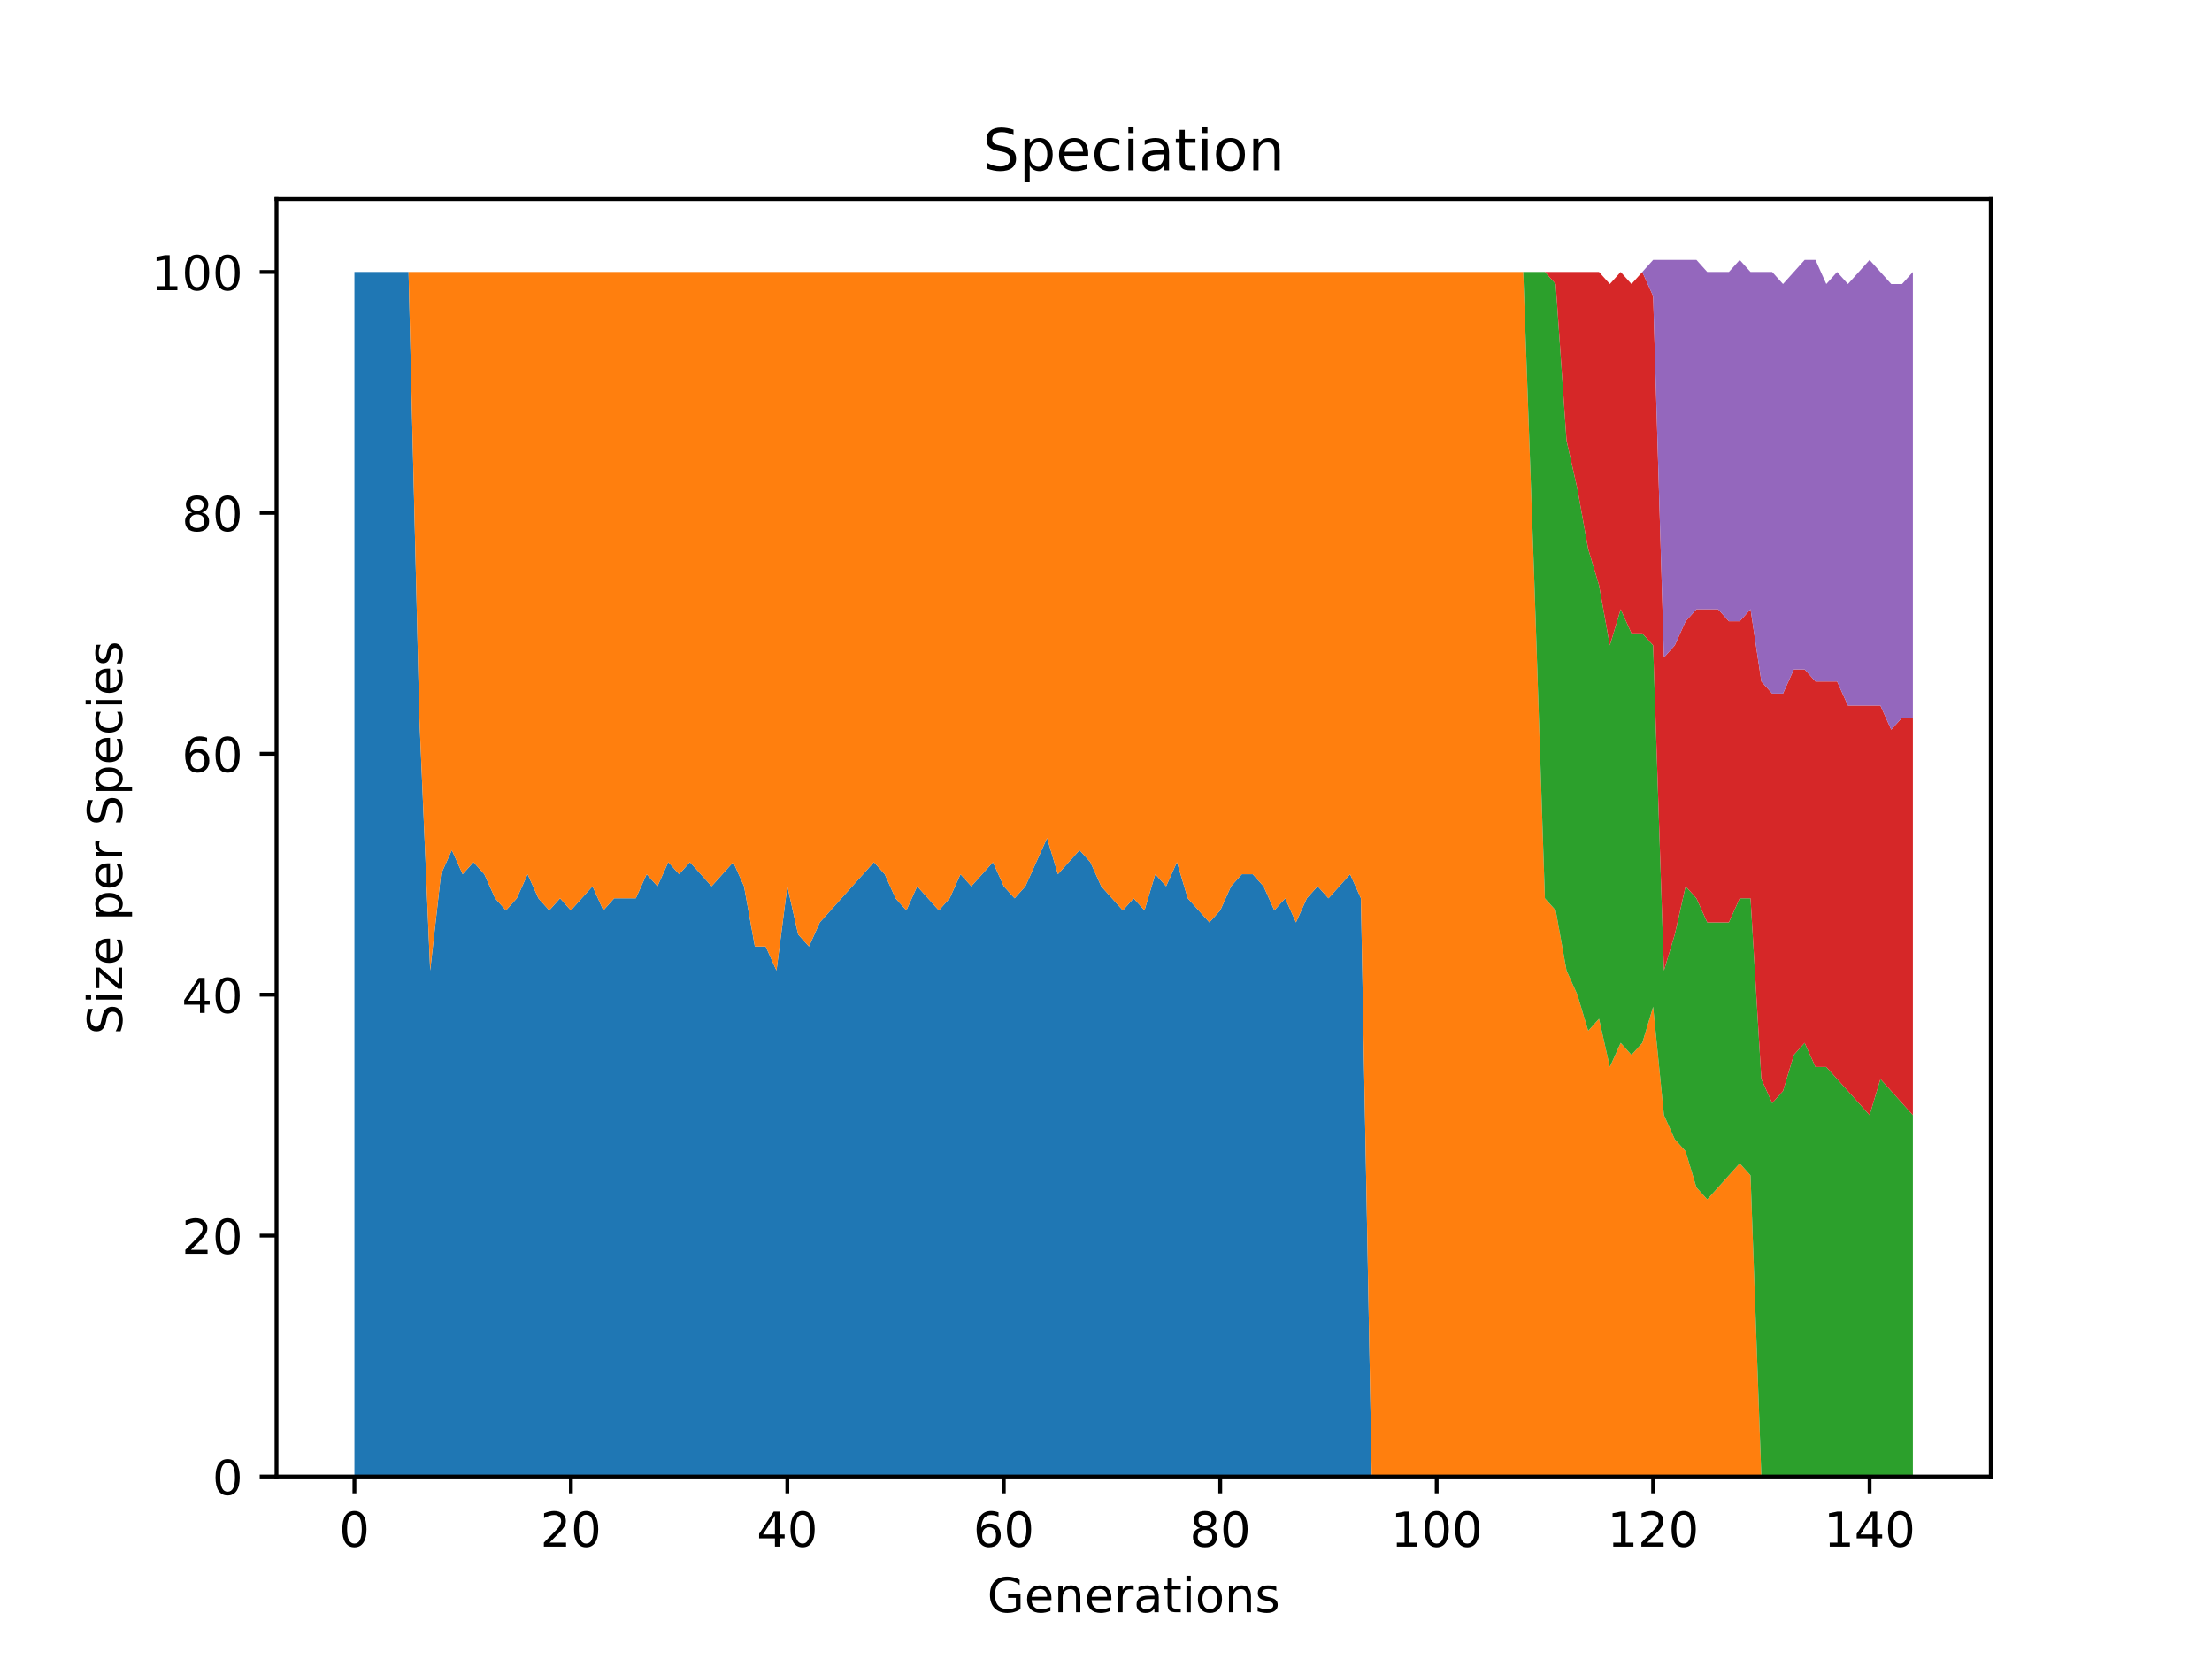 <?xml version="1.0" encoding="utf-8" standalone="no"?>
<!DOCTYPE svg PUBLIC "-//W3C//DTD SVG 1.1//EN"
  "http://www.w3.org/Graphics/SVG/1.1/DTD/svg11.dtd">
<!-- Created with matplotlib (https://matplotlib.org/) -->
<svg height="345.6pt" version="1.1" viewBox="0 0 460.8 345.6" width="460.8pt" xmlns="http://www.w3.org/2000/svg" xmlns:xlink="http://www.w3.org/1999/xlink">
 <defs>
  <style type="text/css">*{stroke-linecap:butt;stroke-linejoin:round;}</style>
 </defs>
 <g id="figure_1">
  <g id="patch_1">
   <path d="M 0 345.6 
L 460.8 345.6 
L 460.8 0 
L 0 0 
z
" style="fill:#ffffff;"/>
  </g>
  <g id="axes_1">
   <g id="patch_2">
    <path d="M 57.6 307.584 
L 414.72 307.584 
L 414.72 41.472 
L 57.6 41.472 
z
" style="fill:#ffffff;"/>
   </g>
   <g id="PolyCollection_1">
    <path clip-path="url(#p625b5bc435)" d="M 73.833 56.653 
L 73.833 307.584 
L 76.087 307.584 
L 78.342 307.584 
L 80.596 307.584 
L 82.851 307.584 
L 85.105 307.584 
L 87.36 307.584 
L 89.615 307.584 
L 91.869 307.584 
L 94.124 307.584 
L 96.378 307.584 
L 98.633 307.584 
L 100.887 307.584 
L 103.142 307.584 
L 105.396 307.584 
L 107.651 307.584 
L 109.905 307.584 
L 112.16 307.584 
L 114.415 307.584 
L 116.669 307.584 
L 118.924 307.584 
L 121.178 307.584 
L 123.433 307.584 
L 125.687 307.584 
L 127.942 307.584 
L 130.196 307.584 
L 132.451 307.584 
L 134.705 307.584 
L 136.96 307.584 
L 139.215 307.584 
L 141.469 307.584 
L 143.724 307.584 
L 145.978 307.584 
L 148.233 307.584 
L 150.487 307.584 
L 152.742 307.584 
L 154.996 307.584 
L 157.251 307.584 
L 159.505 307.584 
L 161.76 307.584 
L 164.015 307.584 
L 166.269 307.584 
L 168.524 307.584 
L 170.778 307.584 
L 173.033 307.584 
L 175.287 307.584 
L 177.542 307.584 
L 179.796 307.584 
L 182.051 307.584 
L 184.305 307.584 
L 186.56 307.584 
L 188.815 307.584 
L 191.069 307.584 
L 193.324 307.584 
L 195.578 307.584 
L 197.833 307.584 
L 200.087 307.584 
L 202.342 307.584 
L 204.596 307.584 
L 206.851 307.584 
L 209.105 307.584 
L 211.36 307.584 
L 213.615 307.584 
L 215.869 307.584 
L 218.124 307.584 
L 220.378 307.584 
L 222.633 307.584 
L 224.887 307.584 
L 227.142 307.584 
L 229.396 307.584 
L 231.651 307.584 
L 233.905 307.584 
L 236.16 307.584 
L 238.415 307.584 
L 240.669 307.584 
L 242.924 307.584 
L 245.178 307.584 
L 247.433 307.584 
L 249.687 307.584 
L 251.942 307.584 
L 254.196 307.584 
L 256.451 307.584 
L 258.705 307.584 
L 260.96 307.584 
L 263.215 307.584 
L 265.469 307.584 
L 267.724 307.584 
L 269.978 307.584 
L 272.233 307.584 
L 274.487 307.584 
L 276.742 307.584 
L 278.996 307.584 
L 281.251 307.584 
L 283.505 307.584 
L 285.76 307.584 
L 288.015 307.584 
L 290.269 307.584 
L 292.524 307.584 
L 294.778 307.584 
L 297.033 307.584 
L 299.287 307.584 
L 301.542 307.584 
L 303.796 307.584 
L 306.051 307.584 
L 308.305 307.584 
L 310.56 307.584 
L 312.815 307.584 
L 315.069 307.584 
L 317.324 307.584 
L 319.578 307.584 
L 321.833 307.584 
L 324.087 307.584 
L 326.342 307.584 
L 328.596 307.584 
L 330.851 307.584 
L 333.105 307.584 
L 335.36 307.584 
L 337.615 307.584 
L 339.869 307.584 
L 342.124 307.584 
L 344.378 307.584 
L 346.633 307.584 
L 348.887 307.584 
L 351.142 307.584 
L 353.396 307.584 
L 355.651 307.584 
L 357.905 307.584 
L 360.16 307.584 
L 362.415 307.584 
L 364.669 307.584 
L 366.924 307.584 
L 369.178 307.584 
L 371.433 307.584 
L 373.687 307.584 
L 375.942 307.584 
L 378.196 307.584 
L 380.451 307.584 
L 382.705 307.584 
L 384.96 307.584 
L 387.215 307.584 
L 389.469 307.584 
L 391.724 307.584 
L 393.978 307.584 
L 396.233 307.584 
L 398.487 307.584 
L 398.487 307.584 
L 398.487 307.584 
L 396.233 307.584 
L 393.978 307.584 
L 391.724 307.584 
L 389.469 307.584 
L 387.215 307.584 
L 384.96 307.584 
L 382.705 307.584 
L 380.451 307.584 
L 378.196 307.584 
L 375.942 307.584 
L 373.687 307.584 
L 371.433 307.584 
L 369.178 307.584 
L 366.924 307.584 
L 364.669 307.584 
L 362.415 307.584 
L 360.16 307.584 
L 357.905 307.584 
L 355.651 307.584 
L 353.396 307.584 
L 351.142 307.584 
L 348.887 307.584 
L 346.633 307.584 
L 344.378 307.584 
L 342.124 307.584 
L 339.869 307.584 
L 337.615 307.584 
L 335.36 307.584 
L 333.105 307.584 
L 330.851 307.584 
L 328.596 307.584 
L 326.342 307.584 
L 324.087 307.584 
L 321.833 307.584 
L 319.578 307.584 
L 317.324 307.584 
L 315.069 307.584 
L 312.815 307.584 
L 310.56 307.584 
L 308.305 307.584 
L 306.051 307.584 
L 303.796 307.584 
L 301.542 307.584 
L 299.287 307.584 
L 297.033 307.584 
L 294.778 307.584 
L 292.524 307.584 
L 290.269 307.584 
L 288.015 307.584 
L 285.76 307.584 
L 283.505 187.137 
L 281.251 182.119 
L 278.996 184.628 
L 276.742 187.137 
L 274.487 184.628 
L 272.233 187.137 
L 269.978 192.156 
L 267.724 187.137 
L 265.469 189.647 
L 263.215 184.628 
L 260.96 182.119 
L 258.705 182.119 
L 256.451 184.628 
L 254.196 189.647 
L 251.942 192.156 
L 249.687 189.647 
L 247.433 187.137 
L 245.178 179.609 
L 242.924 184.628 
L 240.669 182.119 
L 238.415 189.647 
L 236.16 187.137 
L 233.905 189.647 
L 231.651 187.137 
L 229.396 184.628 
L 227.142 179.609 
L 224.887 177.1 
L 222.633 179.609 
L 220.378 182.119 
L 218.124 174.591 
L 215.869 179.609 
L 213.615 184.628 
L 211.36 187.137 
L 209.105 184.628 
L 206.851 179.609 
L 204.596 182.119 
L 202.342 184.628 
L 200.087 182.119 
L 197.833 187.137 
L 195.578 189.647 
L 193.324 187.137 
L 191.069 184.628 
L 188.815 189.647 
L 186.56 187.137 
L 184.305 182.119 
L 182.051 179.609 
L 179.796 182.119 
L 177.542 184.628 
L 175.287 187.137 
L 173.033 189.647 
L 170.778 192.156 
L 168.524 197.174 
L 166.269 194.665 
L 164.015 184.628 
L 161.76 202.193 
L 159.505 197.174 
L 157.251 197.174 
L 154.996 184.628 
L 152.742 179.609 
L 150.487 182.119 
L 148.233 184.628 
L 145.978 182.119 
L 143.724 179.609 
L 141.469 182.119 
L 139.215 179.609 
L 136.96 184.628 
L 134.705 182.119 
L 132.451 187.137 
L 130.196 187.137 
L 127.942 187.137 
L 125.687 189.647 
L 123.433 184.628 
L 121.178 187.137 
L 118.924 189.647 
L 116.669 187.137 
L 114.415 189.647 
L 112.16 187.137 
L 109.905 182.119 
L 107.651 187.137 
L 105.396 189.647 
L 103.142 187.137 
L 100.887 182.119 
L 98.633 179.609 
L 96.378 182.119 
L 94.124 177.1 
L 91.869 182.119 
L 89.615 202.193 
L 87.36 149.498 
L 85.105 56.653 
L 82.851 56.653 
L 80.596 56.653 
L 78.342 56.653 
L 76.087 56.653 
L 73.833 56.653 
z
" style="fill:#1f77b4;"/>
   </g>
   <g id="PolyCollection_2">
    <path clip-path="url(#p625b5bc435)" d="M 73.833 56.653 
L 73.833 56.653 
L 76.087 56.653 
L 78.342 56.653 
L 80.596 56.653 
L 82.851 56.653 
L 85.105 56.653 
L 87.36 149.498 
L 89.615 202.193 
L 91.869 182.119 
L 94.124 177.1 
L 96.378 182.119 
L 98.633 179.609 
L 100.887 182.119 
L 103.142 187.137 
L 105.396 189.647 
L 107.651 187.137 
L 109.905 182.119 
L 112.16 187.137 
L 114.415 189.647 
L 116.669 187.137 
L 118.924 189.647 
L 121.178 187.137 
L 123.433 184.628 
L 125.687 189.647 
L 127.942 187.137 
L 130.196 187.137 
L 132.451 187.137 
L 134.705 182.119 
L 136.96 184.628 
L 139.215 179.609 
L 141.469 182.119 
L 143.724 179.609 
L 145.978 182.119 
L 148.233 184.628 
L 150.487 182.119 
L 152.742 179.609 
L 154.996 184.628 
L 157.251 197.174 
L 159.505 197.174 
L 161.76 202.193 
L 164.015 184.628 
L 166.269 194.665 
L 168.524 197.174 
L 170.778 192.156 
L 173.033 189.647 
L 175.287 187.137 
L 177.542 184.628 
L 179.796 182.119 
L 182.051 179.609 
L 184.305 182.119 
L 186.56 187.137 
L 188.815 189.647 
L 191.069 184.628 
L 193.324 187.137 
L 195.578 189.647 
L 197.833 187.137 
L 200.087 182.119 
L 202.342 184.628 
L 204.596 182.119 
L 206.851 179.609 
L 209.105 184.628 
L 211.36 187.137 
L 213.615 184.628 
L 215.869 179.609 
L 218.124 174.591 
L 220.378 182.119 
L 222.633 179.609 
L 224.887 177.1 
L 227.142 179.609 
L 229.396 184.628 
L 231.651 187.137 
L 233.905 189.647 
L 236.16 187.137 
L 238.415 189.647 
L 240.669 182.119 
L 242.924 184.628 
L 245.178 179.609 
L 247.433 187.137 
L 249.687 189.647 
L 251.942 192.156 
L 254.196 189.647 
L 256.451 184.628 
L 258.705 182.119 
L 260.96 182.119 
L 263.215 184.628 
L 265.469 189.647 
L 267.724 187.137 
L 269.978 192.156 
L 272.233 187.137 
L 274.487 184.628 
L 276.742 187.137 
L 278.996 184.628 
L 281.251 182.119 
L 283.505 187.137 
L 285.76 307.584 
L 288.015 307.584 
L 290.269 307.584 
L 292.524 307.584 
L 294.778 307.584 
L 297.033 307.584 
L 299.287 307.584 
L 301.542 307.584 
L 303.796 307.584 
L 306.051 307.584 
L 308.305 307.584 
L 310.56 307.584 
L 312.815 307.584 
L 315.069 307.584 
L 317.324 307.584 
L 319.578 307.584 
L 321.833 307.584 
L 324.087 307.584 
L 326.342 307.584 
L 328.596 307.584 
L 330.851 307.584 
L 333.105 307.584 
L 335.36 307.584 
L 337.615 307.584 
L 339.869 307.584 
L 342.124 307.584 
L 344.378 307.584 
L 346.633 307.584 
L 348.887 307.584 
L 351.142 307.584 
L 353.396 307.584 
L 355.651 307.584 
L 357.905 307.584 
L 360.16 307.584 
L 362.415 307.584 
L 364.669 307.584 
L 366.924 307.584 
L 369.178 307.584 
L 371.433 307.584 
L 373.687 307.584 
L 375.942 307.584 
L 378.196 307.584 
L 380.451 307.584 
L 382.705 307.584 
L 384.96 307.584 
L 387.215 307.584 
L 389.469 307.584 
L 391.724 307.584 
L 393.978 307.584 
L 396.233 307.584 
L 398.487 307.584 
L 398.487 307.584 
L 398.487 307.584 
L 396.233 307.584 
L 393.978 307.584 
L 391.724 307.584 
L 389.469 307.584 
L 387.215 307.584 
L 384.96 307.584 
L 382.705 307.584 
L 380.451 307.584 
L 378.196 307.584 
L 375.942 307.584 
L 373.687 307.584 
L 371.433 307.584 
L 369.178 307.584 
L 366.924 307.584 
L 364.669 244.851 
L 362.415 242.342 
L 360.16 244.851 
L 357.905 247.361 
L 355.651 249.87 
L 353.396 247.361 
L 351.142 239.833 
L 348.887 237.323 
L 346.633 232.305 
L 344.378 209.721 
L 342.124 217.249 
L 339.869 219.758 
L 337.615 217.249 
L 335.36 222.268 
L 333.105 212.23 
L 330.851 214.74 
L 328.596 207.212 
L 326.342 202.193 
L 324.087 189.647 
L 321.833 187.137 
L 319.578 119.386 
L 317.324 56.653 
L 315.069 56.653 
L 312.815 56.653 
L 310.56 56.653 
L 308.305 56.653 
L 306.051 56.653 
L 303.796 56.653 
L 301.542 56.653 
L 299.287 56.653 
L 297.033 56.653 
L 294.778 56.653 
L 292.524 56.653 
L 290.269 56.653 
L 288.015 56.653 
L 285.76 56.653 
L 283.505 56.653 
L 281.251 56.653 
L 278.996 56.653 
L 276.742 56.653 
L 274.487 56.653 
L 272.233 56.653 
L 269.978 56.653 
L 267.724 56.653 
L 265.469 56.653 
L 263.215 56.653 
L 260.96 56.653 
L 258.705 56.653 
L 256.451 56.653 
L 254.196 56.653 
L 251.942 56.653 
L 249.687 56.653 
L 247.433 56.653 
L 245.178 56.653 
L 242.924 56.653 
L 240.669 56.653 
L 238.415 56.653 
L 236.16 56.653 
L 233.905 56.653 
L 231.651 56.653 
L 229.396 56.653 
L 227.142 56.653 
L 224.887 56.653 
L 222.633 56.653 
L 220.378 56.653 
L 218.124 56.653 
L 215.869 56.653 
L 213.615 56.653 
L 211.36 56.653 
L 209.105 56.653 
L 206.851 56.653 
L 204.596 56.653 
L 202.342 56.653 
L 200.087 56.653 
L 197.833 56.653 
L 195.578 56.653 
L 193.324 56.653 
L 191.069 56.653 
L 188.815 56.653 
L 186.56 56.653 
L 184.305 56.653 
L 182.051 56.653 
L 179.796 56.653 
L 177.542 56.653 
L 175.287 56.653 
L 173.033 56.653 
L 170.778 56.653 
L 168.524 56.653 
L 166.269 56.653 
L 164.015 56.653 
L 161.76 56.653 
L 159.505 56.653 
L 157.251 56.653 
L 154.996 56.653 
L 152.742 56.653 
L 150.487 56.653 
L 148.233 56.653 
L 145.978 56.653 
L 143.724 56.653 
L 141.469 56.653 
L 139.215 56.653 
L 136.96 56.653 
L 134.705 56.653 
L 132.451 56.653 
L 130.196 56.653 
L 127.942 56.653 
L 125.687 56.653 
L 123.433 56.653 
L 121.178 56.653 
L 118.924 56.653 
L 116.669 56.653 
L 114.415 56.653 
L 112.16 56.653 
L 109.905 56.653 
L 107.651 56.653 
L 105.396 56.653 
L 103.142 56.653 
L 100.887 56.653 
L 98.633 56.653 
L 96.378 56.653 
L 94.124 56.653 
L 91.869 56.653 
L 89.615 56.653 
L 87.36 56.653 
L 85.105 56.653 
L 82.851 56.653 
L 80.596 56.653 
L 78.342 56.653 
L 76.087 56.653 
L 73.833 56.653 
z
" style="fill:#ff7f0e;"/>
   </g>
   <g id="PolyCollection_3">
    <path clip-path="url(#p625b5bc435)" d="M 73.833 56.653 
L 73.833 56.653 
L 76.087 56.653 
L 78.342 56.653 
L 80.596 56.653 
L 82.851 56.653 
L 85.105 56.653 
L 87.36 56.653 
L 89.615 56.653 
L 91.869 56.653 
L 94.124 56.653 
L 96.378 56.653 
L 98.633 56.653 
L 100.887 56.653 
L 103.142 56.653 
L 105.396 56.653 
L 107.651 56.653 
L 109.905 56.653 
L 112.16 56.653 
L 114.415 56.653 
L 116.669 56.653 
L 118.924 56.653 
L 121.178 56.653 
L 123.433 56.653 
L 125.687 56.653 
L 127.942 56.653 
L 130.196 56.653 
L 132.451 56.653 
L 134.705 56.653 
L 136.96 56.653 
L 139.215 56.653 
L 141.469 56.653 
L 143.724 56.653 
L 145.978 56.653 
L 148.233 56.653 
L 150.487 56.653 
L 152.742 56.653 
L 154.996 56.653 
L 157.251 56.653 
L 159.505 56.653 
L 161.76 56.653 
L 164.015 56.653 
L 166.269 56.653 
L 168.524 56.653 
L 170.778 56.653 
L 173.033 56.653 
L 175.287 56.653 
L 177.542 56.653 
L 179.796 56.653 
L 182.051 56.653 
L 184.305 56.653 
L 186.56 56.653 
L 188.815 56.653 
L 191.069 56.653 
L 193.324 56.653 
L 195.578 56.653 
L 197.833 56.653 
L 200.087 56.653 
L 202.342 56.653 
L 204.596 56.653 
L 206.851 56.653 
L 209.105 56.653 
L 211.36 56.653 
L 213.615 56.653 
L 215.869 56.653 
L 218.124 56.653 
L 220.378 56.653 
L 222.633 56.653 
L 224.887 56.653 
L 227.142 56.653 
L 229.396 56.653 
L 231.651 56.653 
L 233.905 56.653 
L 236.16 56.653 
L 238.415 56.653 
L 240.669 56.653 
L 242.924 56.653 
L 245.178 56.653 
L 247.433 56.653 
L 249.687 56.653 
L 251.942 56.653 
L 254.196 56.653 
L 256.451 56.653 
L 258.705 56.653 
L 260.96 56.653 
L 263.215 56.653 
L 265.469 56.653 
L 267.724 56.653 
L 269.978 56.653 
L 272.233 56.653 
L 274.487 56.653 
L 276.742 56.653 
L 278.996 56.653 
L 281.251 56.653 
L 283.505 56.653 
L 285.76 56.653 
L 288.015 56.653 
L 290.269 56.653 
L 292.524 56.653 
L 294.778 56.653 
L 297.033 56.653 
L 299.287 56.653 
L 301.542 56.653 
L 303.796 56.653 
L 306.051 56.653 
L 308.305 56.653 
L 310.56 56.653 
L 312.815 56.653 
L 315.069 56.653 
L 317.324 56.653 
L 319.578 119.386 
L 321.833 187.137 
L 324.087 189.647 
L 326.342 202.193 
L 328.596 207.212 
L 330.851 214.74 
L 333.105 212.23 
L 335.36 222.268 
L 337.615 217.249 
L 339.869 219.758 
L 342.124 217.249 
L 344.378 209.721 
L 346.633 232.305 
L 348.887 237.323 
L 351.142 239.833 
L 353.396 247.361 
L 355.651 249.87 
L 357.905 247.361 
L 360.16 244.851 
L 362.415 242.342 
L 364.669 244.851 
L 366.924 307.584 
L 369.178 307.584 
L 371.433 307.584 
L 373.687 307.584 
L 375.942 307.584 
L 378.196 307.584 
L 380.451 307.584 
L 382.705 307.584 
L 384.96 307.584 
L 387.215 307.584 
L 389.469 307.584 
L 391.724 307.584 
L 393.978 307.584 
L 396.233 307.584 
L 398.487 307.584 
L 398.487 232.305 
L 398.487 232.305 
L 396.233 229.795 
L 393.978 227.286 
L 391.724 224.777 
L 389.469 232.305 
L 387.215 229.795 
L 384.96 227.286 
L 382.705 224.777 
L 380.451 222.268 
L 378.196 222.268 
L 375.942 217.249 
L 373.687 219.758 
L 371.433 227.286 
L 369.178 229.795 
L 366.924 224.777 
L 364.669 187.137 
L 362.415 187.137 
L 360.16 192.156 
L 357.905 192.156 
L 355.651 192.156 
L 353.396 187.137 
L 351.142 184.628 
L 348.887 194.665 
L 346.633 202.193 
L 344.378 134.442 
L 342.124 131.933 
L 339.869 131.933 
L 337.615 126.914 
L 335.36 134.442 
L 333.105 121.895 
L 330.851 114.367 
L 328.596 101.821 
L 326.342 91.784 
L 324.087 59.163 
L 321.833 56.653 
L 319.578 56.653 
L 317.324 56.653 
L 315.069 56.653 
L 312.815 56.653 
L 310.56 56.653 
L 308.305 56.653 
L 306.051 56.653 
L 303.796 56.653 
L 301.542 56.653 
L 299.287 56.653 
L 297.033 56.653 
L 294.778 56.653 
L 292.524 56.653 
L 290.269 56.653 
L 288.015 56.653 
L 285.76 56.653 
L 283.505 56.653 
L 281.251 56.653 
L 278.996 56.653 
L 276.742 56.653 
L 274.487 56.653 
L 272.233 56.653 
L 269.978 56.653 
L 267.724 56.653 
L 265.469 56.653 
L 263.215 56.653 
L 260.96 56.653 
L 258.705 56.653 
L 256.451 56.653 
L 254.196 56.653 
L 251.942 56.653 
L 249.687 56.653 
L 247.433 56.653 
L 245.178 56.653 
L 242.924 56.653 
L 240.669 56.653 
L 238.415 56.653 
L 236.16 56.653 
L 233.905 56.653 
L 231.651 56.653 
L 229.396 56.653 
L 227.142 56.653 
L 224.887 56.653 
L 222.633 56.653 
L 220.378 56.653 
L 218.124 56.653 
L 215.869 56.653 
L 213.615 56.653 
L 211.36 56.653 
L 209.105 56.653 
L 206.851 56.653 
L 204.596 56.653 
L 202.342 56.653 
L 200.087 56.653 
L 197.833 56.653 
L 195.578 56.653 
L 193.324 56.653 
L 191.069 56.653 
L 188.815 56.653 
L 186.56 56.653 
L 184.305 56.653 
L 182.051 56.653 
L 179.796 56.653 
L 177.542 56.653 
L 175.287 56.653 
L 173.033 56.653 
L 170.778 56.653 
L 168.524 56.653 
L 166.269 56.653 
L 164.015 56.653 
L 161.76 56.653 
L 159.505 56.653 
L 157.251 56.653 
L 154.996 56.653 
L 152.742 56.653 
L 150.487 56.653 
L 148.233 56.653 
L 145.978 56.653 
L 143.724 56.653 
L 141.469 56.653 
L 139.215 56.653 
L 136.96 56.653 
L 134.705 56.653 
L 132.451 56.653 
L 130.196 56.653 
L 127.942 56.653 
L 125.687 56.653 
L 123.433 56.653 
L 121.178 56.653 
L 118.924 56.653 
L 116.669 56.653 
L 114.415 56.653 
L 112.16 56.653 
L 109.905 56.653 
L 107.651 56.653 
L 105.396 56.653 
L 103.142 56.653 
L 100.887 56.653 
L 98.633 56.653 
L 96.378 56.653 
L 94.124 56.653 
L 91.869 56.653 
L 89.615 56.653 
L 87.36 56.653 
L 85.105 56.653 
L 82.851 56.653 
L 80.596 56.653 
L 78.342 56.653 
L 76.087 56.653 
L 73.833 56.653 
z
" style="fill:#2ca02c;"/>
   </g>
   <g id="PolyCollection_4">
    <path clip-path="url(#p625b5bc435)" d="M 73.833 56.653 
L 73.833 56.653 
L 76.087 56.653 
L 78.342 56.653 
L 80.596 56.653 
L 82.851 56.653 
L 85.105 56.653 
L 87.36 56.653 
L 89.615 56.653 
L 91.869 56.653 
L 94.124 56.653 
L 96.378 56.653 
L 98.633 56.653 
L 100.887 56.653 
L 103.142 56.653 
L 105.396 56.653 
L 107.651 56.653 
L 109.905 56.653 
L 112.16 56.653 
L 114.415 56.653 
L 116.669 56.653 
L 118.924 56.653 
L 121.178 56.653 
L 123.433 56.653 
L 125.687 56.653 
L 127.942 56.653 
L 130.196 56.653 
L 132.451 56.653 
L 134.705 56.653 
L 136.96 56.653 
L 139.215 56.653 
L 141.469 56.653 
L 143.724 56.653 
L 145.978 56.653 
L 148.233 56.653 
L 150.487 56.653 
L 152.742 56.653 
L 154.996 56.653 
L 157.251 56.653 
L 159.505 56.653 
L 161.76 56.653 
L 164.015 56.653 
L 166.269 56.653 
L 168.524 56.653 
L 170.778 56.653 
L 173.033 56.653 
L 175.287 56.653 
L 177.542 56.653 
L 179.796 56.653 
L 182.051 56.653 
L 184.305 56.653 
L 186.56 56.653 
L 188.815 56.653 
L 191.069 56.653 
L 193.324 56.653 
L 195.578 56.653 
L 197.833 56.653 
L 200.087 56.653 
L 202.342 56.653 
L 204.596 56.653 
L 206.851 56.653 
L 209.105 56.653 
L 211.36 56.653 
L 213.615 56.653 
L 215.869 56.653 
L 218.124 56.653 
L 220.378 56.653 
L 222.633 56.653 
L 224.887 56.653 
L 227.142 56.653 
L 229.396 56.653 
L 231.651 56.653 
L 233.905 56.653 
L 236.16 56.653 
L 238.415 56.653 
L 240.669 56.653 
L 242.924 56.653 
L 245.178 56.653 
L 247.433 56.653 
L 249.687 56.653 
L 251.942 56.653 
L 254.196 56.653 
L 256.451 56.653 
L 258.705 56.653 
L 260.96 56.653 
L 263.215 56.653 
L 265.469 56.653 
L 267.724 56.653 
L 269.978 56.653 
L 272.233 56.653 
L 274.487 56.653 
L 276.742 56.653 
L 278.996 56.653 
L 281.251 56.653 
L 283.505 56.653 
L 285.76 56.653 
L 288.015 56.653 
L 290.269 56.653 
L 292.524 56.653 
L 294.778 56.653 
L 297.033 56.653 
L 299.287 56.653 
L 301.542 56.653 
L 303.796 56.653 
L 306.051 56.653 
L 308.305 56.653 
L 310.56 56.653 
L 312.815 56.653 
L 315.069 56.653 
L 317.324 56.653 
L 319.578 56.653 
L 321.833 56.653 
L 324.087 59.163 
L 326.342 91.784 
L 328.596 101.821 
L 330.851 114.367 
L 333.105 121.895 
L 335.36 134.442 
L 337.615 126.914 
L 339.869 131.933 
L 342.124 131.933 
L 344.378 134.442 
L 346.633 202.193 
L 348.887 194.665 
L 351.142 184.628 
L 353.396 187.137 
L 355.651 192.156 
L 357.905 192.156 
L 360.16 192.156 
L 362.415 187.137 
L 364.669 187.137 
L 366.924 224.777 
L 369.178 229.795 
L 371.433 227.286 
L 373.687 219.758 
L 375.942 217.249 
L 378.196 222.268 
L 380.451 222.268 
L 382.705 224.777 
L 384.96 227.286 
L 387.215 229.795 
L 389.469 232.305 
L 391.724 224.777 
L 393.978 227.286 
L 396.233 229.795 
L 398.487 232.305 
L 398.487 149.498 
L 398.487 149.498 
L 396.233 149.498 
L 393.978 152.007 
L 391.724 146.988 
L 389.469 146.988 
L 387.215 146.988 
L 384.96 146.988 
L 382.705 141.97 
L 380.451 141.97 
L 378.196 141.97 
L 375.942 139.46 
L 373.687 139.46 
L 371.433 144.479 
L 369.178 144.479 
L 366.924 141.97 
L 364.669 126.914 
L 362.415 129.423 
L 360.16 129.423 
L 357.905 126.914 
L 355.651 126.914 
L 353.396 126.914 
L 351.142 129.423 
L 348.887 134.442 
L 346.633 136.951 
L 344.378 61.672 
L 342.124 56.653 
L 339.869 59.163 
L 337.615 56.653 
L 335.36 59.163 
L 333.105 56.653 
L 330.851 56.653 
L 328.596 56.653 
L 326.342 56.653 
L 324.087 56.653 
L 321.833 56.653 
L 319.578 56.653 
L 317.324 56.653 
L 315.069 56.653 
L 312.815 56.653 
L 310.56 56.653 
L 308.305 56.653 
L 306.051 56.653 
L 303.796 56.653 
L 301.542 56.653 
L 299.287 56.653 
L 297.033 56.653 
L 294.778 56.653 
L 292.524 56.653 
L 290.269 56.653 
L 288.015 56.653 
L 285.76 56.653 
L 283.505 56.653 
L 281.251 56.653 
L 278.996 56.653 
L 276.742 56.653 
L 274.487 56.653 
L 272.233 56.653 
L 269.978 56.653 
L 267.724 56.653 
L 265.469 56.653 
L 263.215 56.653 
L 260.96 56.653 
L 258.705 56.653 
L 256.451 56.653 
L 254.196 56.653 
L 251.942 56.653 
L 249.687 56.653 
L 247.433 56.653 
L 245.178 56.653 
L 242.924 56.653 
L 240.669 56.653 
L 238.415 56.653 
L 236.16 56.653 
L 233.905 56.653 
L 231.651 56.653 
L 229.396 56.653 
L 227.142 56.653 
L 224.887 56.653 
L 222.633 56.653 
L 220.378 56.653 
L 218.124 56.653 
L 215.869 56.653 
L 213.615 56.653 
L 211.36 56.653 
L 209.105 56.653 
L 206.851 56.653 
L 204.596 56.653 
L 202.342 56.653 
L 200.087 56.653 
L 197.833 56.653 
L 195.578 56.653 
L 193.324 56.653 
L 191.069 56.653 
L 188.815 56.653 
L 186.56 56.653 
L 184.305 56.653 
L 182.051 56.653 
L 179.796 56.653 
L 177.542 56.653 
L 175.287 56.653 
L 173.033 56.653 
L 170.778 56.653 
L 168.524 56.653 
L 166.269 56.653 
L 164.015 56.653 
L 161.76 56.653 
L 159.505 56.653 
L 157.251 56.653 
L 154.996 56.653 
L 152.742 56.653 
L 150.487 56.653 
L 148.233 56.653 
L 145.978 56.653 
L 143.724 56.653 
L 141.469 56.653 
L 139.215 56.653 
L 136.96 56.653 
L 134.705 56.653 
L 132.451 56.653 
L 130.196 56.653 
L 127.942 56.653 
L 125.687 56.653 
L 123.433 56.653 
L 121.178 56.653 
L 118.924 56.653 
L 116.669 56.653 
L 114.415 56.653 
L 112.16 56.653 
L 109.905 56.653 
L 107.651 56.653 
L 105.396 56.653 
L 103.142 56.653 
L 100.887 56.653 
L 98.633 56.653 
L 96.378 56.653 
L 94.124 56.653 
L 91.869 56.653 
L 89.615 56.653 
L 87.36 56.653 
L 85.105 56.653 
L 82.851 56.653 
L 80.596 56.653 
L 78.342 56.653 
L 76.087 56.653 
L 73.833 56.653 
z
" style="fill:#d62728;"/>
   </g>
   <g id="PolyCollection_5">
    <path clip-path="url(#p625b5bc435)" d="M 73.833 56.653 
L 73.833 56.653 
L 76.087 56.653 
L 78.342 56.653 
L 80.596 56.653 
L 82.851 56.653 
L 85.105 56.653 
L 87.36 56.653 
L 89.615 56.653 
L 91.869 56.653 
L 94.124 56.653 
L 96.378 56.653 
L 98.633 56.653 
L 100.887 56.653 
L 103.142 56.653 
L 105.396 56.653 
L 107.651 56.653 
L 109.905 56.653 
L 112.16 56.653 
L 114.415 56.653 
L 116.669 56.653 
L 118.924 56.653 
L 121.178 56.653 
L 123.433 56.653 
L 125.687 56.653 
L 127.942 56.653 
L 130.196 56.653 
L 132.451 56.653 
L 134.705 56.653 
L 136.96 56.653 
L 139.215 56.653 
L 141.469 56.653 
L 143.724 56.653 
L 145.978 56.653 
L 148.233 56.653 
L 150.487 56.653 
L 152.742 56.653 
L 154.996 56.653 
L 157.251 56.653 
L 159.505 56.653 
L 161.76 56.653 
L 164.015 56.653 
L 166.269 56.653 
L 168.524 56.653 
L 170.778 56.653 
L 173.033 56.653 
L 175.287 56.653 
L 177.542 56.653 
L 179.796 56.653 
L 182.051 56.653 
L 184.305 56.653 
L 186.56 56.653 
L 188.815 56.653 
L 191.069 56.653 
L 193.324 56.653 
L 195.578 56.653 
L 197.833 56.653 
L 200.087 56.653 
L 202.342 56.653 
L 204.596 56.653 
L 206.851 56.653 
L 209.105 56.653 
L 211.36 56.653 
L 213.615 56.653 
L 215.869 56.653 
L 218.124 56.653 
L 220.378 56.653 
L 222.633 56.653 
L 224.887 56.653 
L 227.142 56.653 
L 229.396 56.653 
L 231.651 56.653 
L 233.905 56.653 
L 236.16 56.653 
L 238.415 56.653 
L 240.669 56.653 
L 242.924 56.653 
L 245.178 56.653 
L 247.433 56.653 
L 249.687 56.653 
L 251.942 56.653 
L 254.196 56.653 
L 256.451 56.653 
L 258.705 56.653 
L 260.96 56.653 
L 263.215 56.653 
L 265.469 56.653 
L 267.724 56.653 
L 269.978 56.653 
L 272.233 56.653 
L 274.487 56.653 
L 276.742 56.653 
L 278.996 56.653 
L 281.251 56.653 
L 283.505 56.653 
L 285.76 56.653 
L 288.015 56.653 
L 290.269 56.653 
L 292.524 56.653 
L 294.778 56.653 
L 297.033 56.653 
L 299.287 56.653 
L 301.542 56.653 
L 303.796 56.653 
L 306.051 56.653 
L 308.305 56.653 
L 310.56 56.653 
L 312.815 56.653 
L 315.069 56.653 
L 317.324 56.653 
L 319.578 56.653 
L 321.833 56.653 
L 324.087 56.653 
L 326.342 56.653 
L 328.596 56.653 
L 330.851 56.653 
L 333.105 56.653 
L 335.36 59.163 
L 337.615 56.653 
L 339.869 59.163 
L 342.124 56.653 
L 344.378 61.672 
L 346.633 136.951 
L 348.887 134.442 
L 351.142 129.423 
L 353.396 126.914 
L 355.651 126.914 
L 357.905 126.914 
L 360.16 129.423 
L 362.415 129.423 
L 364.669 126.914 
L 366.924 141.97 
L 369.178 144.479 
L 371.433 144.479 
L 373.687 139.46 
L 375.942 139.46 
L 378.196 141.97 
L 380.451 141.97 
L 382.705 141.97 
L 384.96 146.988 
L 387.215 146.988 
L 389.469 146.988 
L 391.724 146.988 
L 393.978 152.007 
L 396.233 149.498 
L 398.487 149.498 
L 398.487 56.653 
L 398.487 56.653 
L 396.233 59.163 
L 393.978 59.163 
L 391.724 56.653 
L 389.469 54.144 
L 387.215 56.653 
L 384.96 59.163 
L 382.705 56.653 
L 380.451 59.163 
L 378.196 54.144 
L 375.942 54.144 
L 373.687 56.653 
L 371.433 59.163 
L 369.178 56.653 
L 366.924 56.653 
L 364.669 56.653 
L 362.415 54.144 
L 360.16 56.653 
L 357.905 56.653 
L 355.651 56.653 
L 353.396 54.144 
L 351.142 54.144 
L 348.887 54.144 
L 346.633 54.144 
L 344.378 54.144 
L 342.124 56.653 
L 339.869 59.163 
L 337.615 56.653 
L 335.36 59.163 
L 333.105 56.653 
L 330.851 56.653 
L 328.596 56.653 
L 326.342 56.653 
L 324.087 56.653 
L 321.833 56.653 
L 319.578 56.653 
L 317.324 56.653 
L 315.069 56.653 
L 312.815 56.653 
L 310.56 56.653 
L 308.305 56.653 
L 306.051 56.653 
L 303.796 56.653 
L 301.542 56.653 
L 299.287 56.653 
L 297.033 56.653 
L 294.778 56.653 
L 292.524 56.653 
L 290.269 56.653 
L 288.015 56.653 
L 285.76 56.653 
L 283.505 56.653 
L 281.251 56.653 
L 278.996 56.653 
L 276.742 56.653 
L 274.487 56.653 
L 272.233 56.653 
L 269.978 56.653 
L 267.724 56.653 
L 265.469 56.653 
L 263.215 56.653 
L 260.96 56.653 
L 258.705 56.653 
L 256.451 56.653 
L 254.196 56.653 
L 251.942 56.653 
L 249.687 56.653 
L 247.433 56.653 
L 245.178 56.653 
L 242.924 56.653 
L 240.669 56.653 
L 238.415 56.653 
L 236.16 56.653 
L 233.905 56.653 
L 231.651 56.653 
L 229.396 56.653 
L 227.142 56.653 
L 224.887 56.653 
L 222.633 56.653 
L 220.378 56.653 
L 218.124 56.653 
L 215.869 56.653 
L 213.615 56.653 
L 211.36 56.653 
L 209.105 56.653 
L 206.851 56.653 
L 204.596 56.653 
L 202.342 56.653 
L 200.087 56.653 
L 197.833 56.653 
L 195.578 56.653 
L 193.324 56.653 
L 191.069 56.653 
L 188.815 56.653 
L 186.56 56.653 
L 184.305 56.653 
L 182.051 56.653 
L 179.796 56.653 
L 177.542 56.653 
L 175.287 56.653 
L 173.033 56.653 
L 170.778 56.653 
L 168.524 56.653 
L 166.269 56.653 
L 164.015 56.653 
L 161.76 56.653 
L 159.505 56.653 
L 157.251 56.653 
L 154.996 56.653 
L 152.742 56.653 
L 150.487 56.653 
L 148.233 56.653 
L 145.978 56.653 
L 143.724 56.653 
L 141.469 56.653 
L 139.215 56.653 
L 136.96 56.653 
L 134.705 56.653 
L 132.451 56.653 
L 130.196 56.653 
L 127.942 56.653 
L 125.687 56.653 
L 123.433 56.653 
L 121.178 56.653 
L 118.924 56.653 
L 116.669 56.653 
L 114.415 56.653 
L 112.16 56.653 
L 109.905 56.653 
L 107.651 56.653 
L 105.396 56.653 
L 103.142 56.653 
L 100.887 56.653 
L 98.633 56.653 
L 96.378 56.653 
L 94.124 56.653 
L 91.869 56.653 
L 89.615 56.653 
L 87.36 56.653 
L 85.105 56.653 
L 82.851 56.653 
L 80.596 56.653 
L 78.342 56.653 
L 76.087 56.653 
L 73.833 56.653 
z
" style="fill:#9467bd;"/>
   </g>
   <g id="matplotlib.axis_1">
    <g id="xtick_1">
     <g id="line2d_1">
      <defs>
       <path d="M 0 0 
L 0 3.5 
" id="m9e4e539c83" style="stroke:#000000;stroke-width:0.8;"/>
      </defs>
      <g>
       <use style="stroke:#000000;stroke-width:0.8;" x="73.833" xlink:href="#m9e4e539c83" y="307.584"/>
      </g>
     </g>
     <g id="text_1">
      <!-- 0 -->
      <g transform="translate(70.651 322.182)scale(0.1 -0.1)">
       <defs>
        <path d="M 31.781 66.406 
Q 24.172 66.406 20.328 58.906 
Q 16.5 51.422 16.5 36.375 
Q 16.5 21.391 20.328 13.891 
Q 24.172 6.391 31.781 6.391 
Q 39.453 6.391 43.281 13.891 
Q 47.125 21.391 47.125 36.375 
Q 47.125 51.422 43.281 58.906 
Q 39.453 66.406 31.781 66.406 
z
M 31.781 74.219 
Q 44.047 74.219 50.516 64.516 
Q 56.984 54.828 56.984 36.375 
Q 56.984 17.969 50.516 8.266 
Q 44.047 -1.422 31.781 -1.422 
Q 19.531 -1.422 13.062 8.266 
Q 6.594 17.969 6.594 36.375 
Q 6.594 54.828 13.062 64.516 
Q 19.531 74.219 31.781 74.219 
z
" id="DejaVuSans-48"/>
       </defs>
       <use xlink:href="#DejaVuSans-48"/>
      </g>
     </g>
    </g>
    <g id="xtick_2">
     <g id="line2d_2">
      <g>
       <use style="stroke:#000000;stroke-width:0.8;" x="118.924" xlink:href="#m9e4e539c83" y="307.584"/>
      </g>
     </g>
     <g id="text_2">
      <!-- 20 -->
      <g transform="translate(112.561 322.182)scale(0.1 -0.1)">
       <defs>
        <path d="M 19.188 8.297 
L 53.609 8.297 
L 53.609 0 
L 7.328 0 
L 7.328 8.297 
Q 12.938 14.109 22.625 23.891 
Q 32.328 33.688 34.812 36.531 
Q 39.547 41.844 41.422 45.531 
Q 43.312 49.219 43.312 52.781 
Q 43.312 58.594 39.234 62.25 
Q 35.156 65.922 28.609 65.922 
Q 23.969 65.922 18.812 64.312 
Q 13.672 62.703 7.812 59.422 
L 7.812 69.391 
Q 13.766 71.781 18.938 73 
Q 24.125 74.219 28.422 74.219 
Q 39.75 74.219 46.484 68.547 
Q 53.219 62.891 53.219 53.422 
Q 53.219 48.922 51.531 44.891 
Q 49.859 40.875 45.406 35.406 
Q 44.188 33.984 37.641 27.219 
Q 31.109 20.453 19.188 8.297 
z
" id="DejaVuSans-50"/>
       </defs>
       <use xlink:href="#DejaVuSans-50"/>
       <use x="63.623" xlink:href="#DejaVuSans-48"/>
      </g>
     </g>
    </g>
    <g id="xtick_3">
     <g id="line2d_3">
      <g>
       <use style="stroke:#000000;stroke-width:0.8;" x="164.015" xlink:href="#m9e4e539c83" y="307.584"/>
      </g>
     </g>
     <g id="text_3">
      <!-- 40 -->
      <g transform="translate(157.652 322.182)scale(0.1 -0.1)">
       <defs>
        <path d="M 37.797 64.312 
L 12.891 25.391 
L 37.797 25.391 
z
M 35.203 72.906 
L 47.609 72.906 
L 47.609 25.391 
L 58.016 25.391 
L 58.016 17.188 
L 47.609 17.188 
L 47.609 0 
L 37.797 0 
L 37.797 17.188 
L 4.891 17.188 
L 4.891 26.703 
z
" id="DejaVuSans-52"/>
       </defs>
       <use xlink:href="#DejaVuSans-52"/>
       <use x="63.623" xlink:href="#DejaVuSans-48"/>
      </g>
     </g>
    </g>
    <g id="xtick_4">
     <g id="line2d_4">
      <g>
       <use style="stroke:#000000;stroke-width:0.8;" x="209.105" xlink:href="#m9e4e539c83" y="307.584"/>
      </g>
     </g>
     <g id="text_4">
      <!-- 60 -->
      <g transform="translate(202.743 322.182)scale(0.1 -0.1)">
       <defs>
        <path d="M 33.016 40.375 
Q 26.375 40.375 22.484 35.828 
Q 18.609 31.297 18.609 23.391 
Q 18.609 15.531 22.484 10.953 
Q 26.375 6.391 33.016 6.391 
Q 39.656 6.391 43.531 10.953 
Q 47.406 15.531 47.406 23.391 
Q 47.406 31.297 43.531 35.828 
Q 39.656 40.375 33.016 40.375 
z
M 52.594 71.297 
L 52.594 62.312 
Q 48.875 64.062 45.094 64.984 
Q 41.312 65.922 37.594 65.922 
Q 27.828 65.922 22.672 59.328 
Q 17.531 52.734 16.797 39.406 
Q 19.672 43.656 24.016 45.922 
Q 28.375 48.188 33.594 48.188 
Q 44.578 48.188 50.953 41.516 
Q 57.328 34.859 57.328 23.391 
Q 57.328 12.156 50.688 5.359 
Q 44.047 -1.422 33.016 -1.422 
Q 20.359 -1.422 13.672 8.266 
Q 6.984 17.969 6.984 36.375 
Q 6.984 53.656 15.188 63.938 
Q 23.391 74.219 37.203 74.219 
Q 40.922 74.219 44.703 73.484 
Q 48.484 72.75 52.594 71.297 
z
" id="DejaVuSans-54"/>
       </defs>
       <use xlink:href="#DejaVuSans-54"/>
       <use x="63.623" xlink:href="#DejaVuSans-48"/>
      </g>
     </g>
    </g>
    <g id="xtick_5">
     <g id="line2d_5">
      <g>
       <use style="stroke:#000000;stroke-width:0.8;" x="254.196" xlink:href="#m9e4e539c83" y="307.584"/>
      </g>
     </g>
     <g id="text_5">
      <!-- 80 -->
      <g transform="translate(247.834 322.182)scale(0.1 -0.1)">
       <defs>
        <path d="M 31.781 34.625 
Q 24.75 34.625 20.719 30.859 
Q 16.703 27.094 16.703 20.516 
Q 16.703 13.922 20.719 10.156 
Q 24.75 6.391 31.781 6.391 
Q 38.812 6.391 42.859 10.172 
Q 46.922 13.969 46.922 20.516 
Q 46.922 27.094 42.891 30.859 
Q 38.875 34.625 31.781 34.625 
z
M 21.922 38.812 
Q 15.578 40.375 12.031 44.719 
Q 8.5 49.078 8.5 55.328 
Q 8.5 64.062 14.719 69.141 
Q 20.953 74.219 31.781 74.219 
Q 42.672 74.219 48.875 69.141 
Q 55.078 64.062 55.078 55.328 
Q 55.078 49.078 51.531 44.719 
Q 48 40.375 41.703 38.812 
Q 48.828 37.156 52.797 32.312 
Q 56.781 27.484 56.781 20.516 
Q 56.781 9.906 50.312 4.234 
Q 43.844 -1.422 31.781 -1.422 
Q 19.734 -1.422 13.25 4.234 
Q 6.781 9.906 6.781 20.516 
Q 6.781 27.484 10.781 32.312 
Q 14.797 37.156 21.922 38.812 
z
M 18.312 54.391 
Q 18.312 48.734 21.844 45.562 
Q 25.391 42.391 31.781 42.391 
Q 38.141 42.391 41.719 45.562 
Q 45.312 48.734 45.312 54.391 
Q 45.312 60.062 41.719 63.234 
Q 38.141 66.406 31.781 66.406 
Q 25.391 66.406 21.844 63.234 
Q 18.312 60.062 18.312 54.391 
z
" id="DejaVuSans-56"/>
       </defs>
       <use xlink:href="#DejaVuSans-56"/>
       <use x="63.623" xlink:href="#DejaVuSans-48"/>
      </g>
     </g>
    </g>
    <g id="xtick_6">
     <g id="line2d_6">
      <g>
       <use style="stroke:#000000;stroke-width:0.8;" x="299.287" xlink:href="#m9e4e539c83" y="307.584"/>
      </g>
     </g>
     <g id="text_6">
      <!-- 100 -->
      <g transform="translate(289.744 322.182)scale(0.1 -0.1)">
       <defs>
        <path d="M 12.406 8.297 
L 28.516 8.297 
L 28.516 63.922 
L 10.984 60.406 
L 10.984 69.391 
L 28.422 72.906 
L 38.281 72.906 
L 38.281 8.297 
L 54.391 8.297 
L 54.391 0 
L 12.406 0 
z
" id="DejaVuSans-49"/>
       </defs>
       <use xlink:href="#DejaVuSans-49"/>
       <use x="63.623" xlink:href="#DejaVuSans-48"/>
       <use x="127.246" xlink:href="#DejaVuSans-48"/>
      </g>
     </g>
    </g>
    <g id="xtick_7">
     <g id="line2d_7">
      <g>
       <use style="stroke:#000000;stroke-width:0.8;" x="344.378" xlink:href="#m9e4e539c83" y="307.584"/>
      </g>
     </g>
     <g id="text_7">
      <!-- 120 -->
      <g transform="translate(334.834 322.182)scale(0.1 -0.1)">
       <use xlink:href="#DejaVuSans-49"/>
       <use x="63.623" xlink:href="#DejaVuSans-50"/>
       <use x="127.246" xlink:href="#DejaVuSans-48"/>
      </g>
     </g>
    </g>
    <g id="xtick_8">
     <g id="line2d_8">
      <g>
       <use style="stroke:#000000;stroke-width:0.8;" x="389.469" xlink:href="#m9e4e539c83" y="307.584"/>
      </g>
     </g>
     <g id="text_8">
      <!-- 140 -->
      <g transform="translate(379.925 322.182)scale(0.1 -0.1)">
       <use xlink:href="#DejaVuSans-49"/>
       <use x="63.623" xlink:href="#DejaVuSans-52"/>
       <use x="127.246" xlink:href="#DejaVuSans-48"/>
      </g>
     </g>
    </g>
    <g id="text_9">
     <!-- Generations -->
     <g transform="translate(205.662 335.861)scale(0.1 -0.1)">
      <defs>
       <path d="M 59.516 10.406 
L 59.516 29.984 
L 43.406 29.984 
L 43.406 38.094 
L 69.281 38.094 
L 69.281 6.781 
Q 63.578 2.734 56.688 0.656 
Q 49.812 -1.422 42 -1.422 
Q 24.906 -1.422 15.25 8.562 
Q 5.609 18.562 5.609 36.375 
Q 5.609 54.25 15.25 64.234 
Q 24.906 74.219 42 74.219 
Q 49.125 74.219 55.547 72.453 
Q 61.969 70.703 67.391 67.281 
L 67.391 56.781 
Q 61.922 61.422 55.766 63.766 
Q 49.609 66.109 42.828 66.109 
Q 29.438 66.109 22.719 58.641 
Q 16.016 51.172 16.016 36.375 
Q 16.016 21.625 22.719 14.156 
Q 29.438 6.688 42.828 6.688 
Q 48.047 6.688 52.141 7.594 
Q 56.25 8.5 59.516 10.406 
z
" id="DejaVuSans-71"/>
       <path d="M 56.203 29.594 
L 56.203 25.203 
L 14.891 25.203 
Q 15.484 15.922 20.484 11.062 
Q 25.484 6.203 34.422 6.203 
Q 39.594 6.203 44.453 7.469 
Q 49.312 8.734 54.109 11.281 
L 54.109 2.781 
Q 49.266 0.734 44.188 -0.344 
Q 39.109 -1.422 33.891 -1.422 
Q 20.797 -1.422 13.156 6.188 
Q 5.516 13.812 5.516 26.812 
Q 5.516 40.234 12.766 48.109 
Q 20.016 56 32.328 56 
Q 43.359 56 49.781 48.891 
Q 56.203 41.797 56.203 29.594 
z
M 47.219 32.234 
Q 47.125 39.594 43.094 43.984 
Q 39.062 48.391 32.422 48.391 
Q 24.906 48.391 20.391 44.141 
Q 15.875 39.891 15.188 32.172 
z
" id="DejaVuSans-101"/>
       <path d="M 54.891 33.016 
L 54.891 0 
L 45.906 0 
L 45.906 32.719 
Q 45.906 40.484 42.875 44.328 
Q 39.844 48.188 33.797 48.188 
Q 26.516 48.188 22.312 43.547 
Q 18.109 38.922 18.109 30.906 
L 18.109 0 
L 9.078 0 
L 9.078 54.688 
L 18.109 54.688 
L 18.109 46.188 
Q 21.344 51.125 25.703 53.562 
Q 30.078 56 35.797 56 
Q 45.219 56 50.047 50.172 
Q 54.891 44.344 54.891 33.016 
z
" id="DejaVuSans-110"/>
       <path d="M 41.109 46.297 
Q 39.594 47.172 37.812 47.578 
Q 36.031 48 33.891 48 
Q 26.266 48 22.188 43.047 
Q 18.109 38.094 18.109 28.812 
L 18.109 0 
L 9.078 0 
L 9.078 54.688 
L 18.109 54.688 
L 18.109 46.188 
Q 20.953 51.172 25.484 53.578 
Q 30.031 56 36.531 56 
Q 37.453 56 38.578 55.875 
Q 39.703 55.766 41.062 55.516 
z
" id="DejaVuSans-114"/>
       <path d="M 34.281 27.484 
Q 23.391 27.484 19.188 25 
Q 14.984 22.516 14.984 16.5 
Q 14.984 11.719 18.141 8.906 
Q 21.297 6.109 26.703 6.109 
Q 34.188 6.109 38.703 11.406 
Q 43.219 16.703 43.219 25.484 
L 43.219 27.484 
z
M 52.203 31.203 
L 52.203 0 
L 43.219 0 
L 43.219 8.297 
Q 40.141 3.328 35.547 0.953 
Q 30.953 -1.422 24.312 -1.422 
Q 15.922 -1.422 10.953 3.297 
Q 6 8.016 6 15.922 
Q 6 25.141 12.172 29.828 
Q 18.359 34.516 30.609 34.516 
L 43.219 34.516 
L 43.219 35.406 
Q 43.219 41.609 39.141 45 
Q 35.062 48.391 27.688 48.391 
Q 23 48.391 18.547 47.266 
Q 14.109 46.141 10.016 43.891 
L 10.016 52.203 
Q 14.938 54.109 19.578 55.047 
Q 24.219 56 28.609 56 
Q 40.484 56 46.344 49.844 
Q 52.203 43.703 52.203 31.203 
z
" id="DejaVuSans-97"/>
       <path d="M 18.312 70.219 
L 18.312 54.688 
L 36.812 54.688 
L 36.812 47.703 
L 18.312 47.703 
L 18.312 18.016 
Q 18.312 11.328 20.141 9.422 
Q 21.969 7.516 27.594 7.516 
L 36.812 7.516 
L 36.812 0 
L 27.594 0 
Q 17.188 0 13.234 3.875 
Q 9.281 7.766 9.281 18.016 
L 9.281 47.703 
L 2.688 47.703 
L 2.688 54.688 
L 9.281 54.688 
L 9.281 70.219 
z
" id="DejaVuSans-116"/>
       <path d="M 9.422 54.688 
L 18.406 54.688 
L 18.406 0 
L 9.422 0 
z
M 9.422 75.984 
L 18.406 75.984 
L 18.406 64.594 
L 9.422 64.594 
z
" id="DejaVuSans-105"/>
       <path d="M 30.609 48.391 
Q 23.391 48.391 19.188 42.75 
Q 14.984 37.109 14.984 27.297 
Q 14.984 17.484 19.156 11.844 
Q 23.344 6.203 30.609 6.203 
Q 37.797 6.203 41.984 11.859 
Q 46.188 17.531 46.188 27.297 
Q 46.188 37.016 41.984 42.703 
Q 37.797 48.391 30.609 48.391 
z
M 30.609 56 
Q 42.328 56 49.016 48.375 
Q 55.719 40.766 55.719 27.297 
Q 55.719 13.875 49.016 6.219 
Q 42.328 -1.422 30.609 -1.422 
Q 18.844 -1.422 12.172 6.219 
Q 5.516 13.875 5.516 27.297 
Q 5.516 40.766 12.172 48.375 
Q 18.844 56 30.609 56 
z
" id="DejaVuSans-111"/>
       <path d="M 44.281 53.078 
L 44.281 44.578 
Q 40.484 46.531 36.375 47.5 
Q 32.281 48.484 27.875 48.484 
Q 21.188 48.484 17.844 46.438 
Q 14.5 44.391 14.5 40.281 
Q 14.5 37.156 16.891 35.375 
Q 19.281 33.594 26.516 31.984 
L 29.594 31.297 
Q 39.156 29.25 43.188 25.516 
Q 47.219 21.781 47.219 15.094 
Q 47.219 7.469 41.188 3.016 
Q 35.156 -1.422 24.609 -1.422 
Q 20.219 -1.422 15.453 -0.562 
Q 10.688 0.297 5.422 2 
L 5.422 11.281 
Q 10.406 8.688 15.234 7.391 
Q 20.062 6.109 24.812 6.109 
Q 31.156 6.109 34.562 8.281 
Q 37.984 10.453 37.984 14.406 
Q 37.984 18.062 35.516 20.016 
Q 33.062 21.969 24.703 23.781 
L 21.578 24.516 
Q 13.234 26.266 9.516 29.906 
Q 5.812 33.547 5.812 39.891 
Q 5.812 47.609 11.281 51.797 
Q 16.75 56 26.812 56 
Q 31.781 56 36.172 55.266 
Q 40.578 54.547 44.281 53.078 
z
" id="DejaVuSans-115"/>
      </defs>
      <use xlink:href="#DejaVuSans-71"/>
      <use x="77.49" xlink:href="#DejaVuSans-101"/>
      <use x="139.014" xlink:href="#DejaVuSans-110"/>
      <use x="202.393" xlink:href="#DejaVuSans-101"/>
      <use x="263.916" xlink:href="#DejaVuSans-114"/>
      <use x="305.029" xlink:href="#DejaVuSans-97"/>
      <use x="366.309" xlink:href="#DejaVuSans-116"/>
      <use x="405.518" xlink:href="#DejaVuSans-105"/>
      <use x="433.301" xlink:href="#DejaVuSans-111"/>
      <use x="494.482" xlink:href="#DejaVuSans-110"/>
      <use x="557.861" xlink:href="#DejaVuSans-115"/>
     </g>
    </g>
   </g>
   <g id="matplotlib.axis_2">
    <g id="ytick_1">
     <g id="line2d_9">
      <defs>
       <path d="M 0 0 
L -3.5 0 
" id="m2a7a8f1219" style="stroke:#000000;stroke-width:0.8;"/>
      </defs>
      <g>
       <use style="stroke:#000000;stroke-width:0.8;" x="57.6" xlink:href="#m2a7a8f1219" y="307.584"/>
      </g>
     </g>
     <g id="text_10">
      <!-- 0 -->
      <g transform="translate(44.237 311.383)scale(0.1 -0.1)">
       <use xlink:href="#DejaVuSans-48"/>
      </g>
     </g>
    </g>
    <g id="ytick_2">
     <g id="line2d_10">
      <g>
       <use style="stroke:#000000;stroke-width:0.8;" x="57.6" xlink:href="#m2a7a8f1219" y="257.398"/>
      </g>
     </g>
     <g id="text_11">
      <!-- 20 -->
      <g transform="translate(37.875 261.197)scale(0.1 -0.1)">
       <use xlink:href="#DejaVuSans-50"/>
       <use x="63.623" xlink:href="#DejaVuSans-48"/>
      </g>
     </g>
    </g>
    <g id="ytick_3">
     <g id="line2d_11">
      <g>
       <use style="stroke:#000000;stroke-width:0.8;" x="57.6" xlink:href="#m2a7a8f1219" y="207.212"/>
      </g>
     </g>
     <g id="text_12">
      <!-- 40 -->
      <g transform="translate(37.875 211.011)scale(0.1 -0.1)">
       <use xlink:href="#DejaVuSans-52"/>
       <use x="63.623" xlink:href="#DejaVuSans-48"/>
      </g>
     </g>
    </g>
    <g id="ytick_4">
     <g id="line2d_12">
      <g>
       <use style="stroke:#000000;stroke-width:0.8;" x="57.6" xlink:href="#m2a7a8f1219" y="157.026"/>
      </g>
     </g>
     <g id="text_13">
      <!-- 60 -->
      <g transform="translate(37.875 160.825)scale(0.1 -0.1)">
       <use xlink:href="#DejaVuSans-54"/>
       <use x="63.623" xlink:href="#DejaVuSans-48"/>
      </g>
     </g>
    </g>
    <g id="ytick_5">
     <g id="line2d_13">
      <g>
       <use style="stroke:#000000;stroke-width:0.8;" x="57.6" xlink:href="#m2a7a8f1219" y="106.839"/>
      </g>
     </g>
     <g id="text_14">
      <!-- 80 -->
      <g transform="translate(37.875 110.639)scale(0.1 -0.1)">
       <use xlink:href="#DejaVuSans-56"/>
       <use x="63.623" xlink:href="#DejaVuSans-48"/>
      </g>
     </g>
    </g>
    <g id="ytick_6">
     <g id="line2d_14">
      <g>
       <use style="stroke:#000000;stroke-width:0.8;" x="57.6" xlink:href="#m2a7a8f1219" y="56.653"/>
      </g>
     </g>
     <g id="text_15">
      <!-- 100 -->
      <g transform="translate(31.512 60.453)scale(0.1 -0.1)">
       <use xlink:href="#DejaVuSans-49"/>
       <use x="63.623" xlink:href="#DejaVuSans-48"/>
       <use x="127.246" xlink:href="#DejaVuSans-48"/>
      </g>
     </g>
    </g>
    <g id="text_16">
     <!-- Size per Species -->
     <g transform="translate(25.433 215.521)rotate(-90)scale(0.1 -0.1)">
      <defs>
       <path d="M 53.516 70.516 
L 53.516 60.891 
Q 47.906 63.578 42.922 64.891 
Q 37.938 66.219 33.297 66.219 
Q 25.25 66.219 20.875 63.094 
Q 16.5 59.969 16.5 54.203 
Q 16.5 49.359 19.406 46.891 
Q 22.312 44.438 30.422 42.922 
L 36.375 41.703 
Q 47.406 39.594 52.656 34.297 
Q 57.906 29 57.906 20.125 
Q 57.906 9.516 50.797 4.047 
Q 43.703 -1.422 29.984 -1.422 
Q 24.812 -1.422 18.969 -0.25 
Q 13.141 0.922 6.891 3.219 
L 6.891 13.375 
Q 12.891 10.016 18.656 8.297 
Q 24.422 6.594 29.984 6.594 
Q 38.422 6.594 43.016 9.906 
Q 47.609 13.234 47.609 19.391 
Q 47.609 24.75 44.312 27.781 
Q 41.016 30.812 33.5 32.328 
L 27.484 33.5 
Q 16.453 35.688 11.516 40.375 
Q 6.594 45.062 6.594 53.422 
Q 6.594 63.094 13.406 68.656 
Q 20.219 74.219 32.172 74.219 
Q 37.312 74.219 42.625 73.281 
Q 47.953 72.359 53.516 70.516 
z
" id="DejaVuSans-83"/>
       <path d="M 5.516 54.688 
L 48.188 54.688 
L 48.188 46.484 
L 14.406 7.172 
L 48.188 7.172 
L 48.188 0 
L 4.297 0 
L 4.297 8.203 
L 38.094 47.516 
L 5.516 47.516 
z
" id="DejaVuSans-122"/>
       <path id="DejaVuSans-32"/>
       <path d="M 18.109 8.203 
L 18.109 -20.797 
L 9.078 -20.797 
L 9.078 54.688 
L 18.109 54.688 
L 18.109 46.391 
Q 20.953 51.266 25.266 53.625 
Q 29.594 56 35.594 56 
Q 45.562 56 51.781 48.094 
Q 58.016 40.188 58.016 27.297 
Q 58.016 14.406 51.781 6.484 
Q 45.562 -1.422 35.594 -1.422 
Q 29.594 -1.422 25.266 0.953 
Q 20.953 3.328 18.109 8.203 
z
M 48.688 27.297 
Q 48.688 37.203 44.609 42.844 
Q 40.531 48.484 33.406 48.484 
Q 26.266 48.484 22.188 42.844 
Q 18.109 37.203 18.109 27.297 
Q 18.109 17.391 22.188 11.75 
Q 26.266 6.109 33.406 6.109 
Q 40.531 6.109 44.609 11.75 
Q 48.688 17.391 48.688 27.297 
z
" id="DejaVuSans-112"/>
       <path d="M 48.781 52.594 
L 48.781 44.188 
Q 44.969 46.297 41.141 47.344 
Q 37.312 48.391 33.406 48.391 
Q 24.656 48.391 19.812 42.844 
Q 14.984 37.312 14.984 27.297 
Q 14.984 17.281 19.812 11.734 
Q 24.656 6.203 33.406 6.203 
Q 37.312 6.203 41.141 7.25 
Q 44.969 8.297 48.781 10.406 
L 48.781 2.094 
Q 45.016 0.344 40.984 -0.531 
Q 36.969 -1.422 32.422 -1.422 
Q 20.062 -1.422 12.781 6.344 
Q 5.516 14.109 5.516 27.297 
Q 5.516 40.672 12.859 48.328 
Q 20.219 56 33.016 56 
Q 37.156 56 41.109 55.141 
Q 45.062 54.297 48.781 52.594 
z
" id="DejaVuSans-99"/>
      </defs>
      <use xlink:href="#DejaVuSans-83"/>
      <use x="63.477" xlink:href="#DejaVuSans-105"/>
      <use x="91.26" xlink:href="#DejaVuSans-122"/>
      <use x="143.75" xlink:href="#DejaVuSans-101"/>
      <use x="205.273" xlink:href="#DejaVuSans-32"/>
      <use x="237.061" xlink:href="#DejaVuSans-112"/>
      <use x="300.537" xlink:href="#DejaVuSans-101"/>
      <use x="362.061" xlink:href="#DejaVuSans-114"/>
      <use x="403.174" xlink:href="#DejaVuSans-32"/>
      <use x="434.961" xlink:href="#DejaVuSans-83"/>
      <use x="498.438" xlink:href="#DejaVuSans-112"/>
      <use x="561.914" xlink:href="#DejaVuSans-101"/>
      <use x="623.438" xlink:href="#DejaVuSans-99"/>
      <use x="678.418" xlink:href="#DejaVuSans-105"/>
      <use x="706.201" xlink:href="#DejaVuSans-101"/>
      <use x="767.725" xlink:href="#DejaVuSans-115"/>
     </g>
    </g>
   </g>
   <g id="patch_3">
    <path d="M 57.6 307.584 
L 57.6 41.472 
" style="fill:none;stroke:#000000;stroke-linecap:square;stroke-linejoin:miter;stroke-width:0.8;"/>
   </g>
   <g id="patch_4">
    <path d="M 414.72 307.584 
L 414.72 41.472 
" style="fill:none;stroke:#000000;stroke-linecap:square;stroke-linejoin:miter;stroke-width:0.8;"/>
   </g>
   <g id="patch_5">
    <path d="M 57.6 307.584 
L 414.72 307.584 
" style="fill:none;stroke:#000000;stroke-linecap:square;stroke-linejoin:miter;stroke-width:0.8;"/>
   </g>
   <g id="patch_6">
    <path d="M 57.6 41.472 
L 414.72 41.472 
" style="fill:none;stroke:#000000;stroke-linecap:square;stroke-linejoin:miter;stroke-width:0.8;"/>
   </g>
   <g id="text_17">
    <!-- Speciation -->
    <g transform="translate(204.714 35.472)scale(0.12 -0.12)">
     <use xlink:href="#DejaVuSans-83"/>
     <use x="63.477" xlink:href="#DejaVuSans-112"/>
     <use x="126.953" xlink:href="#DejaVuSans-101"/>
     <use x="188.477" xlink:href="#DejaVuSans-99"/>
     <use x="243.457" xlink:href="#DejaVuSans-105"/>
     <use x="271.24" xlink:href="#DejaVuSans-97"/>
     <use x="332.52" xlink:href="#DejaVuSans-116"/>
     <use x="371.729" xlink:href="#DejaVuSans-105"/>
     <use x="399.512" xlink:href="#DejaVuSans-111"/>
     <use x="460.693" xlink:href="#DejaVuSans-110"/>
    </g>
   </g>
  </g>
 </g>
 <defs>
  <clipPath id="p625b5bc435">
   <rect height="266.112" width="357.12" x="57.6" y="41.472"/>
  </clipPath>
 </defs>
</svg>
